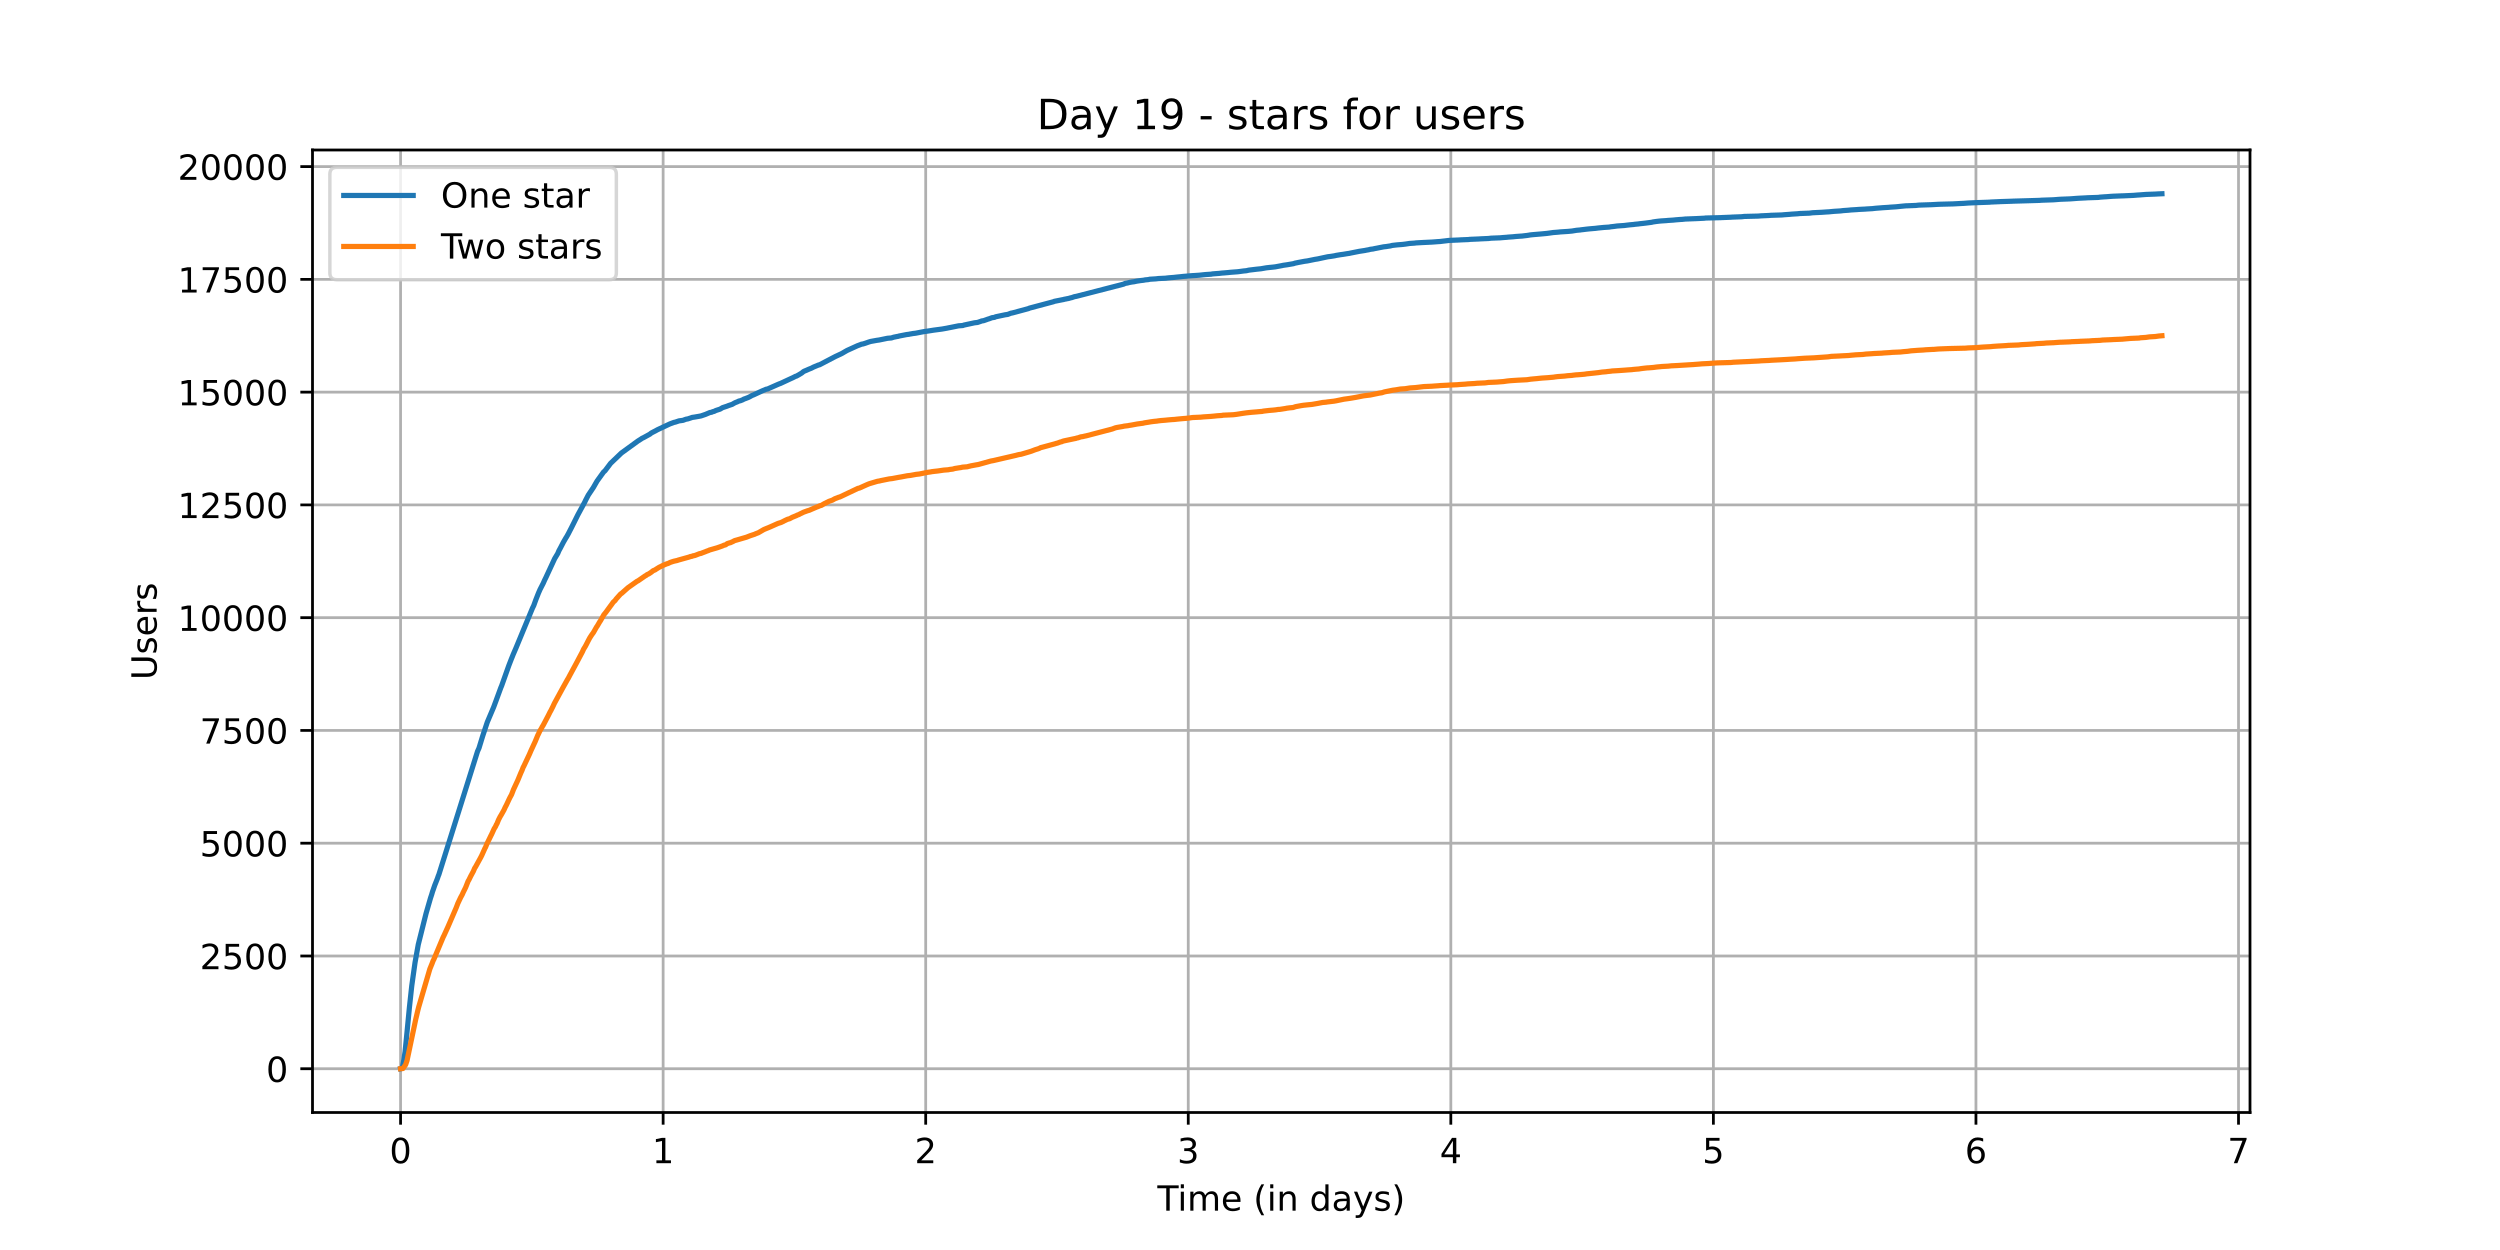 <?xml version="1.0" encoding="utf-8" standalone="no"?>
<!DOCTYPE svg PUBLIC "-//W3C//DTD SVG 1.1//EN"
  "http://www.w3.org/Graphics/SVG/1.1/DTD/svg11.dtd">
<!-- Created with matplotlib (https://matplotlib.org/) -->
<svg height="360pt" version="1.1" viewBox="0 0 720 360" width="720pt" xmlns="http://www.w3.org/2000/svg" xmlns:xlink="http://www.w3.org/1999/xlink">
 <defs>
  <style type="text/css">*{stroke-linecap:butt;stroke-linejoin:round;}</style>
 </defs>
 <g id="figure_1">
  <g id="patch_1">
   <path d="M 0 360 
L 720 360 
L 720 0 
L 0 0 
z
" style="fill:#ffffff;"/>
  </g>
  <g id="axes_1">
   <g id="patch_2">
    <path d="M 90 320.4 
L 648 320.4 
L 648 43.2 
L 90 43.2 
z
" style="fill:#ffffff;"/>
   </g>
   <g id="matplotlib.axis_1">
    <g id="xtick_1">
     <g id="line2d_1">
      <path clip-path="url(#p1d1f2c5620)" d="M 115.364 320.4 
L 115.364 43.2 
" style="fill:none;stroke:#b0b0b0;stroke-linecap:square;stroke-width:0.8;"/>
     </g>
     <g id="line2d_2">
      <defs>
       <path d="M 0 0 
L 0 3.5 
" id="mbc952e4870" style="stroke:#000000;stroke-width:0.8;"/>
      </defs>
      <g>
       <use style="stroke:#000000;stroke-width:0.8;" x="115.364" xlink:href="#mbc952e4870" y="320.4"/>
      </g>
     </g>
     <g id="text_1">
      <!-- 0 -->
      <g transform="translate(112.182 334.998)scale(0.1 -0.1)">
       <defs>
        <path d="M 31.781 66.406 
Q 24.172 66.406 20.328 58.906 
Q 16.5 51.422 16.5 36.375 
Q 16.5 21.391 20.328 13.891 
Q 24.172 6.391 31.781 6.391 
Q 39.453 6.391 43.281 13.891 
Q 47.125 21.391 47.125 36.375 
Q 47.125 51.422 43.281 58.906 
Q 39.453 66.406 31.781 66.406 
z
M 31.781 74.219 
Q 44.047 74.219 50.516 64.516 
Q 56.984 54.828 56.984 36.375 
Q 56.984 17.969 50.516 8.266 
Q 44.047 -1.422 31.781 -1.422 
Q 19.531 -1.422 13.062 8.266 
Q 6.594 17.969 6.594 36.375 
Q 6.594 54.828 13.062 64.516 
Q 19.531 74.219 31.781 74.219 
z
" id="DejaVuSans-48"/>
       </defs>
       <use xlink:href="#DejaVuSans-48"/>
      </g>
     </g>
    </g>
    <g id="xtick_2">
     <g id="line2d_3">
      <path clip-path="url(#p1d1f2c5620)" d="M 190.982 320.4 
L 190.982 43.2 
" style="fill:none;stroke:#b0b0b0;stroke-linecap:square;stroke-width:0.8;"/>
     </g>
     <g id="line2d_4">
      <g>
       <use style="stroke:#000000;stroke-width:0.8;" x="190.982" xlink:href="#mbc952e4870" y="320.4"/>
      </g>
     </g>
     <g id="text_2">
      <!-- 1 -->
      <g transform="translate(187.801 334.998)scale(0.1 -0.1)">
       <defs>
        <path d="M 12.406 8.297 
L 28.516 8.297 
L 28.516 63.922 
L 10.984 60.406 
L 10.984 69.391 
L 28.422 72.906 
L 38.281 72.906 
L 38.281 8.297 
L 54.391 8.297 
L 54.391 0 
L 12.406 0 
z
" id="DejaVuSans-49"/>
       </defs>
       <use xlink:href="#DejaVuSans-49"/>
      </g>
     </g>
    </g>
    <g id="xtick_3">
     <g id="line2d_5">
      <path clip-path="url(#p1d1f2c5620)" d="M 266.6 320.4 
L 266.6 43.2 
" style="fill:none;stroke:#b0b0b0;stroke-linecap:square;stroke-width:0.8;"/>
     </g>
     <g id="line2d_6">
      <g>
       <use style="stroke:#000000;stroke-width:0.8;" x="266.6" xlink:href="#mbc952e4870" y="320.4"/>
      </g>
     </g>
     <g id="text_3">
      <!-- 2 -->
      <g transform="translate(263.419 334.998)scale(0.1 -0.1)">
       <defs>
        <path d="M 19.188 8.297 
L 53.609 8.297 
L 53.609 0 
L 7.328 0 
L 7.328 8.297 
Q 12.938 14.109 22.625 23.891 
Q 32.328 33.688 34.812 36.531 
Q 39.547 41.844 41.422 45.531 
Q 43.312 49.219 43.312 52.781 
Q 43.312 58.594 39.234 62.25 
Q 35.156 65.922 28.609 65.922 
Q 23.969 65.922 18.812 64.312 
Q 13.672 62.703 7.812 59.422 
L 7.812 69.391 
Q 13.766 71.781 18.938 73 
Q 24.125 74.219 28.422 74.219 
Q 39.75 74.219 46.484 68.547 
Q 53.219 62.891 53.219 53.422 
Q 53.219 48.922 51.531 44.891 
Q 49.859 40.875 45.406 35.406 
Q 44.188 33.984 37.641 27.219 
Q 31.109 20.453 19.188 8.297 
z
" id="DejaVuSans-50"/>
       </defs>
       <use xlink:href="#DejaVuSans-50"/>
      </g>
     </g>
    </g>
    <g id="xtick_4">
     <g id="line2d_7">
      <path clip-path="url(#p1d1f2c5620)" d="M 342.218 320.4 
L 342.218 43.2 
" style="fill:none;stroke:#b0b0b0;stroke-linecap:square;stroke-width:0.8;"/>
     </g>
     <g id="line2d_8">
      <g>
       <use style="stroke:#000000;stroke-width:0.8;" x="342.218" xlink:href="#mbc952e4870" y="320.4"/>
      </g>
     </g>
     <g id="text_4">
      <!-- 3 -->
      <g transform="translate(339.037 334.998)scale(0.1 -0.1)">
       <defs>
        <path d="M 40.578 39.312 
Q 47.656 37.797 51.625 33 
Q 55.609 28.219 55.609 21.188 
Q 55.609 10.406 48.188 4.484 
Q 40.766 -1.422 27.094 -1.422 
Q 22.516 -1.422 17.656 -0.516 
Q 12.797 0.391 7.625 2.203 
L 7.625 11.719 
Q 11.719 9.328 16.594 8.109 
Q 21.484 6.891 26.812 6.891 
Q 36.078 6.891 40.938 10.547 
Q 45.797 14.203 45.797 21.188 
Q 45.797 27.641 41.281 31.266 
Q 36.766 34.906 28.719 34.906 
L 20.219 34.906 
L 20.219 43.016 
L 29.109 43.016 
Q 36.375 43.016 40.234 45.922 
Q 44.094 48.828 44.094 54.297 
Q 44.094 59.906 40.109 62.906 
Q 36.141 65.922 28.719 65.922 
Q 24.656 65.922 20.016 65.031 
Q 15.375 64.156 9.812 62.312 
L 9.812 71.094 
Q 15.438 72.656 20.344 73.438 
Q 25.25 74.219 29.594 74.219 
Q 40.828 74.219 47.359 69.109 
Q 53.906 64.016 53.906 55.328 
Q 53.906 49.266 50.438 45.094 
Q 46.969 40.922 40.578 39.312 
z
" id="DejaVuSans-51"/>
       </defs>
       <use xlink:href="#DejaVuSans-51"/>
      </g>
     </g>
    </g>
    <g id="xtick_5">
     <g id="line2d_9">
      <path clip-path="url(#p1d1f2c5620)" d="M 417.836 320.4 
L 417.836 43.2 
" style="fill:none;stroke:#b0b0b0;stroke-linecap:square;stroke-width:0.8;"/>
     </g>
     <g id="line2d_10">
      <g>
       <use style="stroke:#000000;stroke-width:0.8;" x="417.836" xlink:href="#mbc952e4870" y="320.4"/>
      </g>
     </g>
     <g id="text_5">
      <!-- 4 -->
      <g transform="translate(414.655 334.998)scale(0.1 -0.1)">
       <defs>
        <path d="M 37.797 64.312 
L 12.891 25.391 
L 37.797 25.391 
z
M 35.203 72.906 
L 47.609 72.906 
L 47.609 25.391 
L 58.016 25.391 
L 58.016 17.188 
L 47.609 17.188 
L 47.609 0 
L 37.797 0 
L 37.797 17.188 
L 4.891 17.188 
L 4.891 26.703 
z
" id="DejaVuSans-52"/>
       </defs>
       <use xlink:href="#DejaVuSans-52"/>
      </g>
     </g>
    </g>
    <g id="xtick_6">
     <g id="line2d_11">
      <path clip-path="url(#p1d1f2c5620)" d="M 493.454 320.4 
L 493.454 43.2 
" style="fill:none;stroke:#b0b0b0;stroke-linecap:square;stroke-width:0.8;"/>
     </g>
     <g id="line2d_12">
      <g>
       <use style="stroke:#000000;stroke-width:0.8;" x="493.454" xlink:href="#mbc952e4870" y="320.4"/>
      </g>
     </g>
     <g id="text_6">
      <!-- 5 -->
      <g transform="translate(490.273 334.998)scale(0.1 -0.1)">
       <defs>
        <path d="M 10.797 72.906 
L 49.516 72.906 
L 49.516 64.594 
L 19.828 64.594 
L 19.828 46.734 
Q 21.969 47.469 24.109 47.828 
Q 26.266 48.188 28.422 48.188 
Q 40.625 48.188 47.75 41.5 
Q 54.891 34.812 54.891 23.391 
Q 54.891 11.625 47.562 5.094 
Q 40.234 -1.422 26.906 -1.422 
Q 22.312 -1.422 17.547 -0.641 
Q 12.797 0.141 7.719 1.703 
L 7.719 11.625 
Q 12.109 9.234 16.797 8.062 
Q 21.484 6.891 26.703 6.891 
Q 35.156 6.891 40.078 11.328 
Q 45.016 15.766 45.016 23.391 
Q 45.016 31 40.078 35.438 
Q 35.156 39.891 26.703 39.891 
Q 22.75 39.891 18.812 39.016 
Q 14.891 38.141 10.797 36.281 
z
" id="DejaVuSans-53"/>
       </defs>
       <use xlink:href="#DejaVuSans-53"/>
      </g>
     </g>
    </g>
    <g id="xtick_7">
     <g id="line2d_13">
      <path clip-path="url(#p1d1f2c5620)" d="M 569.073 320.4 
L 569.073 43.2 
" style="fill:none;stroke:#b0b0b0;stroke-linecap:square;stroke-width:0.8;"/>
     </g>
     <g id="line2d_14">
      <g>
       <use style="stroke:#000000;stroke-width:0.8;" x="569.073" xlink:href="#mbc952e4870" y="320.4"/>
      </g>
     </g>
     <g id="text_7">
      <!-- 6 -->
      <g transform="translate(565.891 334.998)scale(0.1 -0.1)">
       <defs>
        <path d="M 33.016 40.375 
Q 26.375 40.375 22.484 35.828 
Q 18.609 31.297 18.609 23.391 
Q 18.609 15.531 22.484 10.953 
Q 26.375 6.391 33.016 6.391 
Q 39.656 6.391 43.531 10.953 
Q 47.406 15.531 47.406 23.391 
Q 47.406 31.297 43.531 35.828 
Q 39.656 40.375 33.016 40.375 
z
M 52.594 71.297 
L 52.594 62.312 
Q 48.875 64.062 45.094 64.984 
Q 41.312 65.922 37.594 65.922 
Q 27.828 65.922 22.672 59.328 
Q 17.531 52.734 16.797 39.406 
Q 19.672 43.656 24.016 45.922 
Q 28.375 48.188 33.594 48.188 
Q 44.578 48.188 50.953 41.516 
Q 57.328 34.859 57.328 23.391 
Q 57.328 12.156 50.688 5.359 
Q 44.047 -1.422 33.016 -1.422 
Q 20.359 -1.422 13.672 8.266 
Q 6.984 17.969 6.984 36.375 
Q 6.984 53.656 15.188 63.938 
Q 23.391 74.219 37.203 74.219 
Q 40.922 74.219 44.703 73.484 
Q 48.484 72.75 52.594 71.297 
z
" id="DejaVuSans-54"/>
       </defs>
       <use xlink:href="#DejaVuSans-54"/>
      </g>
     </g>
    </g>
    <g id="xtick_8">
     <g id="line2d_15">
      <path clip-path="url(#p1d1f2c5620)" d="M 644.691 320.4 
L 644.691 43.2 
" style="fill:none;stroke:#b0b0b0;stroke-linecap:square;stroke-width:0.8;"/>
     </g>
     <g id="line2d_16">
      <g>
       <use style="stroke:#000000;stroke-width:0.8;" x="644.691" xlink:href="#mbc952e4870" y="320.4"/>
      </g>
     </g>
     <g id="text_8">
      <!-- 7 -->
      <g transform="translate(641.51 334.998)scale(0.1 -0.1)">
       <defs>
        <path d="M 8.203 72.906 
L 55.078 72.906 
L 55.078 68.703 
L 28.609 0 
L 18.312 0 
L 43.219 64.594 
L 8.203 64.594 
z
" id="DejaVuSans-55"/>
       </defs>
       <use xlink:href="#DejaVuSans-55"/>
      </g>
     </g>
    </g>
    <g id="text_9">
     <!-- Time (in days) -->
     <g transform="translate(333.327 348.677)scale(0.1 -0.1)">
      <defs>
       <path d="M -0.297 72.906 
L 61.375 72.906 
L 61.375 64.594 
L 35.5 64.594 
L 35.5 0 
L 25.594 0 
L 25.594 64.594 
L -0.297 64.594 
z
" id="DejaVuSans-84"/>
       <path d="M 9.422 54.688 
L 18.406 54.688 
L 18.406 0 
L 9.422 0 
z
M 9.422 75.984 
L 18.406 75.984 
L 18.406 64.594 
L 9.422 64.594 
z
" id="DejaVuSans-105"/>
       <path d="M 52 44.188 
Q 55.375 50.25 60.062 53.125 
Q 64.75 56 71.094 56 
Q 79.641 56 84.281 50.016 
Q 88.922 44.047 88.922 33.016 
L 88.922 0 
L 79.891 0 
L 79.891 32.719 
Q 79.891 40.578 77.094 44.375 
Q 74.312 48.188 68.609 48.188 
Q 61.625 48.188 57.562 43.547 
Q 53.516 38.922 53.516 30.906 
L 53.516 0 
L 44.484 0 
L 44.484 32.719 
Q 44.484 40.625 41.703 44.406 
Q 38.922 48.188 33.109 48.188 
Q 26.219 48.188 22.156 43.531 
Q 18.109 38.875 18.109 30.906 
L 18.109 0 
L 9.078 0 
L 9.078 54.688 
L 18.109 54.688 
L 18.109 46.188 
Q 21.188 51.219 25.484 53.609 
Q 29.781 56 35.688 56 
Q 41.656 56 45.828 52.969 
Q 50 49.953 52 44.188 
z
" id="DejaVuSans-109"/>
       <path d="M 56.203 29.594 
L 56.203 25.203 
L 14.891 25.203 
Q 15.484 15.922 20.484 11.062 
Q 25.484 6.203 34.422 6.203 
Q 39.594 6.203 44.453 7.469 
Q 49.312 8.734 54.109 11.281 
L 54.109 2.781 
Q 49.266 0.734 44.188 -0.344 
Q 39.109 -1.422 33.891 -1.422 
Q 20.797 -1.422 13.156 6.188 
Q 5.516 13.812 5.516 26.812 
Q 5.516 40.234 12.766 48.109 
Q 20.016 56 32.328 56 
Q 43.359 56 49.781 48.891 
Q 56.203 41.797 56.203 29.594 
z
M 47.219 32.234 
Q 47.125 39.594 43.094 43.984 
Q 39.062 48.391 32.422 48.391 
Q 24.906 48.391 20.391 44.141 
Q 15.875 39.891 15.188 32.172 
z
" id="DejaVuSans-101"/>
       <path id="DejaVuSans-32"/>
       <path d="M 31 75.875 
Q 24.469 64.656 21.281 53.656 
Q 18.109 42.672 18.109 31.391 
Q 18.109 20.125 21.312 9.062 
Q 24.516 -2 31 -13.188 
L 23.188 -13.188 
Q 15.875 -1.703 12.234 9.375 
Q 8.594 20.453 8.594 31.391 
Q 8.594 42.281 12.203 53.312 
Q 15.828 64.359 23.188 75.875 
z
" id="DejaVuSans-40"/>
       <path d="M 54.891 33.016 
L 54.891 0 
L 45.906 0 
L 45.906 32.719 
Q 45.906 40.484 42.875 44.328 
Q 39.844 48.188 33.797 48.188 
Q 26.516 48.188 22.312 43.547 
Q 18.109 38.922 18.109 30.906 
L 18.109 0 
L 9.078 0 
L 9.078 54.688 
L 18.109 54.688 
L 18.109 46.188 
Q 21.344 51.125 25.703 53.562 
Q 30.078 56 35.797 56 
Q 45.219 56 50.047 50.172 
Q 54.891 44.344 54.891 33.016 
z
" id="DejaVuSans-110"/>
       <path d="M 45.406 46.391 
L 45.406 75.984 
L 54.391 75.984 
L 54.391 0 
L 45.406 0 
L 45.406 8.203 
Q 42.578 3.328 38.25 0.953 
Q 33.938 -1.422 27.875 -1.422 
Q 17.969 -1.422 11.734 6.484 
Q 5.516 14.406 5.516 27.297 
Q 5.516 40.188 11.734 48.094 
Q 17.969 56 27.875 56 
Q 33.938 56 38.25 53.625 
Q 42.578 51.266 45.406 46.391 
z
M 14.797 27.297 
Q 14.797 17.391 18.875 11.75 
Q 22.953 6.109 30.078 6.109 
Q 37.203 6.109 41.297 11.75 
Q 45.406 17.391 45.406 27.297 
Q 45.406 37.203 41.297 42.844 
Q 37.203 48.484 30.078 48.484 
Q 22.953 48.484 18.875 42.844 
Q 14.797 37.203 14.797 27.297 
z
" id="DejaVuSans-100"/>
       <path d="M 34.281 27.484 
Q 23.391 27.484 19.188 25 
Q 14.984 22.516 14.984 16.5 
Q 14.984 11.719 18.141 8.906 
Q 21.297 6.109 26.703 6.109 
Q 34.188 6.109 38.703 11.406 
Q 43.219 16.703 43.219 25.484 
L 43.219 27.484 
z
M 52.203 31.203 
L 52.203 0 
L 43.219 0 
L 43.219 8.297 
Q 40.141 3.328 35.547 0.953 
Q 30.953 -1.422 24.312 -1.422 
Q 15.922 -1.422 10.953 3.297 
Q 6 8.016 6 15.922 
Q 6 25.141 12.172 29.828 
Q 18.359 34.516 30.609 34.516 
L 43.219 34.516 
L 43.219 35.406 
Q 43.219 41.609 39.141 45 
Q 35.062 48.391 27.688 48.391 
Q 23 48.391 18.547 47.266 
Q 14.109 46.141 10.016 43.891 
L 10.016 52.203 
Q 14.938 54.109 19.578 55.047 
Q 24.219 56 28.609 56 
Q 40.484 56 46.344 49.844 
Q 52.203 43.703 52.203 31.203 
z
" id="DejaVuSans-97"/>
       <path d="M 32.172 -5.078 
Q 28.375 -14.844 24.75 -17.812 
Q 21.141 -20.797 15.094 -20.797 
L 7.906 -20.797 
L 7.906 -13.281 
L 13.188 -13.281 
Q 16.891 -13.281 18.938 -11.516 
Q 21 -9.766 23.484 -3.219 
L 25.094 0.875 
L 2.984 54.688 
L 12.5 54.688 
L 29.594 11.922 
L 46.688 54.688 
L 56.203 54.688 
z
" id="DejaVuSans-121"/>
       <path d="M 44.281 53.078 
L 44.281 44.578 
Q 40.484 46.531 36.375 47.5 
Q 32.281 48.484 27.875 48.484 
Q 21.188 48.484 17.844 46.438 
Q 14.5 44.391 14.5 40.281 
Q 14.5 37.156 16.891 35.375 
Q 19.281 33.594 26.516 31.984 
L 29.594 31.297 
Q 39.156 29.25 43.188 25.516 
Q 47.219 21.781 47.219 15.094 
Q 47.219 7.469 41.188 3.016 
Q 35.156 -1.422 24.609 -1.422 
Q 20.219 -1.422 15.453 -0.562 
Q 10.688 0.297 5.422 2 
L 5.422 11.281 
Q 10.406 8.688 15.234 7.391 
Q 20.062 6.109 24.812 6.109 
Q 31.156 6.109 34.562 8.281 
Q 37.984 10.453 37.984 14.406 
Q 37.984 18.062 35.516 20.016 
Q 33.062 21.969 24.703 23.781 
L 21.578 24.516 
Q 13.234 26.266 9.516 29.906 
Q 5.812 33.547 5.812 39.891 
Q 5.812 47.609 11.281 51.797 
Q 16.75 56 26.812 56 
Q 31.781 56 36.172 55.266 
Q 40.578 54.547 44.281 53.078 
z
" id="DejaVuSans-115"/>
       <path d="M 8.016 75.875 
L 15.828 75.875 
Q 23.141 64.359 26.781 53.312 
Q 30.422 42.281 30.422 31.391 
Q 30.422 20.453 26.781 9.375 
Q 23.141 -1.703 15.828 -13.188 
L 8.016 -13.188 
Q 14.5 -2 17.703 9.062 
Q 20.906 20.125 20.906 31.391 
Q 20.906 42.672 17.703 53.656 
Q 14.5 64.656 8.016 75.875 
z
" id="DejaVuSans-41"/>
      </defs>
      <use xlink:href="#DejaVuSans-84"/>
      <use x="57.959" xlink:href="#DejaVuSans-105"/>
      <use x="85.742" xlink:href="#DejaVuSans-109"/>
      <use x="183.154" xlink:href="#DejaVuSans-101"/>
      <use x="244.678" xlink:href="#DejaVuSans-32"/>
      <use x="276.465" xlink:href="#DejaVuSans-40"/>
      <use x="315.479" xlink:href="#DejaVuSans-105"/>
      <use x="343.262" xlink:href="#DejaVuSans-110"/>
      <use x="406.641" xlink:href="#DejaVuSans-32"/>
      <use x="438.428" xlink:href="#DejaVuSans-100"/>
      <use x="501.904" xlink:href="#DejaVuSans-97"/>
      <use x="563.184" xlink:href="#DejaVuSans-121"/>
      <use x="622.363" xlink:href="#DejaVuSans-115"/>
      <use x="674.463" xlink:href="#DejaVuSans-41"/>
     </g>
    </g>
   </g>
   <g id="matplotlib.axis_2">
    <g id="ytick_1">
     <g id="line2d_17">
      <path clip-path="url(#p1d1f2c5620)" d="M 90 307.8 
L 648 307.8 
" style="fill:none;stroke:#b0b0b0;stroke-linecap:square;stroke-width:0.8;"/>
     </g>
     <g id="line2d_18">
      <defs>
       <path d="M 0 0 
L -3.5 0 
" id="m9157bada4f" style="stroke:#000000;stroke-width:0.8;"/>
      </defs>
      <g>
       <use style="stroke:#000000;stroke-width:0.8;" x="90" xlink:href="#m9157bada4f" y="307.8"/>
      </g>
     </g>
     <g id="text_10">
      <!-- 0 -->
      <g transform="translate(76.638 311.599)scale(0.1 -0.1)">
       <use xlink:href="#DejaVuSans-48"/>
      </g>
     </g>
    </g>
    <g id="ytick_2">
     <g id="line2d_19">
      <path clip-path="url(#p1d1f2c5620)" d="M 90 275.322 
L 648 275.322 
" style="fill:none;stroke:#b0b0b0;stroke-linecap:square;stroke-width:0.8;"/>
     </g>
     <g id="line2d_20">
      <g>
       <use style="stroke:#000000;stroke-width:0.8;" x="90" xlink:href="#m9157bada4f" y="275.322"/>
      </g>
     </g>
     <g id="text_11">
      <!-- 2500 -->
      <g transform="translate(57.55 279.122)scale(0.1 -0.1)">
       <use xlink:href="#DejaVuSans-50"/>
       <use x="63.623" xlink:href="#DejaVuSans-53"/>
       <use x="127.246" xlink:href="#DejaVuSans-48"/>
       <use x="190.869" xlink:href="#DejaVuSans-48"/>
      </g>
     </g>
    </g>
    <g id="ytick_3">
     <g id="line2d_21">
      <path clip-path="url(#p1d1f2c5620)" d="M 90 242.845 
L 648 242.845 
" style="fill:none;stroke:#b0b0b0;stroke-linecap:square;stroke-width:0.8;"/>
     </g>
     <g id="line2d_22">
      <g>
       <use style="stroke:#000000;stroke-width:0.8;" x="90" xlink:href="#m9157bada4f" y="242.845"/>
      </g>
     </g>
     <g id="text_12">
      <!-- 5000 -->
      <g transform="translate(57.55 246.644)scale(0.1 -0.1)">
       <use xlink:href="#DejaVuSans-53"/>
       <use x="63.623" xlink:href="#DejaVuSans-48"/>
       <use x="127.246" xlink:href="#DejaVuSans-48"/>
       <use x="190.869" xlink:href="#DejaVuSans-48"/>
      </g>
     </g>
    </g>
    <g id="ytick_4">
     <g id="line2d_23">
      <path clip-path="url(#p1d1f2c5620)" d="M 90 210.367 
L 648 210.367 
" style="fill:none;stroke:#b0b0b0;stroke-linecap:square;stroke-width:0.8;"/>
     </g>
     <g id="line2d_24">
      <g>
       <use style="stroke:#000000;stroke-width:0.8;" x="90" xlink:href="#m9157bada4f" y="210.367"/>
      </g>
     </g>
     <g id="text_13">
      <!-- 7500 -->
      <g transform="translate(57.55 214.166)scale(0.1 -0.1)">
       <use xlink:href="#DejaVuSans-55"/>
       <use x="63.623" xlink:href="#DejaVuSans-53"/>
       <use x="127.246" xlink:href="#DejaVuSans-48"/>
       <use x="190.869" xlink:href="#DejaVuSans-48"/>
      </g>
     </g>
    </g>
    <g id="ytick_5">
     <g id="line2d_25">
      <path clip-path="url(#p1d1f2c5620)" d="M 90 177.89 
L 648 177.89 
" style="fill:none;stroke:#b0b0b0;stroke-linecap:square;stroke-width:0.8;"/>
     </g>
     <g id="line2d_26">
      <g>
       <use style="stroke:#000000;stroke-width:0.8;" x="90" xlink:href="#m9157bada4f" y="177.89"/>
      </g>
     </g>
     <g id="text_14">
      <!-- 10000 -->
      <g transform="translate(51.188 181.689)scale(0.1 -0.1)">
       <use xlink:href="#DejaVuSans-49"/>
       <use x="63.623" xlink:href="#DejaVuSans-48"/>
       <use x="127.246" xlink:href="#DejaVuSans-48"/>
       <use x="190.869" xlink:href="#DejaVuSans-48"/>
       <use x="254.492" xlink:href="#DejaVuSans-48"/>
      </g>
     </g>
    </g>
    <g id="ytick_6">
     <g id="line2d_27">
      <path clip-path="url(#p1d1f2c5620)" d="M 90 145.412 
L 648 145.412 
" style="fill:none;stroke:#b0b0b0;stroke-linecap:square;stroke-width:0.8;"/>
     </g>
     <g id="line2d_28">
      <g>
       <use style="stroke:#000000;stroke-width:0.8;" x="90" xlink:href="#m9157bada4f" y="145.412"/>
      </g>
     </g>
     <g id="text_15">
      <!-- 12500 -->
      <g transform="translate(51.188 149.211)scale(0.1 -0.1)">
       <use xlink:href="#DejaVuSans-49"/>
       <use x="63.623" xlink:href="#DejaVuSans-50"/>
       <use x="127.246" xlink:href="#DejaVuSans-53"/>
       <use x="190.869" xlink:href="#DejaVuSans-48"/>
       <use x="254.492" xlink:href="#DejaVuSans-48"/>
      </g>
     </g>
    </g>
    <g id="ytick_7">
     <g id="line2d_29">
      <path clip-path="url(#p1d1f2c5620)" d="M 90 112.935 
L 648 112.935 
" style="fill:none;stroke:#b0b0b0;stroke-linecap:square;stroke-width:0.8;"/>
     </g>
     <g id="line2d_30">
      <g>
       <use style="stroke:#000000;stroke-width:0.8;" x="90" xlink:href="#m9157bada4f" y="112.935"/>
      </g>
     </g>
     <g id="text_16">
      <!-- 15000 -->
      <g transform="translate(51.188 116.734)scale(0.1 -0.1)">
       <use xlink:href="#DejaVuSans-49"/>
       <use x="63.623" xlink:href="#DejaVuSans-53"/>
       <use x="127.246" xlink:href="#DejaVuSans-48"/>
       <use x="190.869" xlink:href="#DejaVuSans-48"/>
       <use x="254.492" xlink:href="#DejaVuSans-48"/>
      </g>
     </g>
    </g>
    <g id="ytick_8">
     <g id="line2d_31">
      <path clip-path="url(#p1d1f2c5620)" d="M 90 80.457 
L 648 80.457 
" style="fill:none;stroke:#b0b0b0;stroke-linecap:square;stroke-width:0.8;"/>
     </g>
     <g id="line2d_32">
      <g>
       <use style="stroke:#000000;stroke-width:0.8;" x="90" xlink:href="#m9157bada4f" y="80.457"/>
      </g>
     </g>
     <g id="text_17">
      <!-- 17500 -->
      <g transform="translate(51.188 84.256)scale(0.1 -0.1)">
       <use xlink:href="#DejaVuSans-49"/>
       <use x="63.623" xlink:href="#DejaVuSans-55"/>
       <use x="127.246" xlink:href="#DejaVuSans-53"/>
       <use x="190.869" xlink:href="#DejaVuSans-48"/>
       <use x="254.492" xlink:href="#DejaVuSans-48"/>
      </g>
     </g>
    </g>
    <g id="ytick_9">
     <g id="line2d_33">
      <path clip-path="url(#p1d1f2c5620)" d="M 90 47.979 
L 648 47.979 
" style="fill:none;stroke:#b0b0b0;stroke-linecap:square;stroke-width:0.8;"/>
     </g>
     <g id="line2d_34">
      <g>
       <use style="stroke:#000000;stroke-width:0.8;" x="90" xlink:href="#m9157bada4f" y="47.979"/>
      </g>
     </g>
     <g id="text_18">
      <!-- 20000 -->
      <g transform="translate(51.188 51.779)scale(0.1 -0.1)">
       <use xlink:href="#DejaVuSans-50"/>
       <use x="63.623" xlink:href="#DejaVuSans-48"/>
       <use x="127.246" xlink:href="#DejaVuSans-48"/>
       <use x="190.869" xlink:href="#DejaVuSans-48"/>
       <use x="254.492" xlink:href="#DejaVuSans-48"/>
      </g>
     </g>
    </g>
    <g id="text_19">
     <!-- Users -->
     <g transform="translate(45.108 195.801)rotate(-90)scale(0.1 -0.1)">
      <defs>
       <path d="M 8.688 72.906 
L 18.609 72.906 
L 18.609 28.609 
Q 18.609 16.891 22.844 11.734 
Q 27.094 6.594 36.625 6.594 
Q 46.094 6.594 50.344 11.734 
Q 54.594 16.891 54.594 28.609 
L 54.594 72.906 
L 64.5 72.906 
L 64.5 27.391 
Q 64.5 13.141 57.438 5.859 
Q 50.391 -1.422 36.625 -1.422 
Q 22.797 -1.422 15.734 5.859 
Q 8.688 13.141 8.688 27.391 
z
" id="DejaVuSans-85"/>
       <path d="M 41.109 46.297 
Q 39.594 47.172 37.812 47.578 
Q 36.031 48 33.891 48 
Q 26.266 48 22.188 43.047 
Q 18.109 38.094 18.109 28.812 
L 18.109 0 
L 9.078 0 
L 9.078 54.688 
L 18.109 54.688 
L 18.109 46.188 
Q 20.953 51.172 25.484 53.578 
Q 30.031 56 36.531 56 
Q 37.453 56 38.578 55.875 
Q 39.703 55.766 41.062 55.516 
z
" id="DejaVuSans-114"/>
      </defs>
      <use xlink:href="#DejaVuSans-85"/>
      <use x="73.193" xlink:href="#DejaVuSans-115"/>
      <use x="125.293" xlink:href="#DejaVuSans-101"/>
      <use x="186.816" xlink:href="#DejaVuSans-114"/>
      <use x="227.93" xlink:href="#DejaVuSans-115"/>
     </g>
    </g>
   </g>
   <g id="line2d_35">
    <path clip-path="url(#p1d1f2c5620)" d="M 115.364 307.8 
L 115.725 307.722 
L 115.882 307.514 
L 116.35 305.046 
L 116.662 302.863 
L 117.078 298.758 
L 117.912 290.132 
L 118.589 283.897 
L 119.526 277.245 
L 120.463 272.023 
L 122.701 263.085 
L 124.001 258.59 
L 124.314 257.655 
L 124.573 256.771 
L 124.73 256.343 
L 125.198 254.978 
L 125.979 253.004 
L 126.239 252.237 
L 126.395 251.874 
L 137.532 216.382 
L 137.948 215.46 
L 138.833 212.563 
L 139.042 211.887 
L 140.342 207.977 
L 142.163 203.677 
L 142.84 201.858 
L 143.048 201.287 
L 144.245 198.026 
L 144.453 197.545 
L 146.535 191.699 
L 147.263 189.815 
L 147.523 189.179 
L 147.784 188.516 
L 148.564 186.711 
L 153.354 175.136 
L 153.718 174.395 
L 154.29 172.81 
L 155.071 170.823 
L 155.539 169.757 
L 156.476 167.926 
L 156.841 167.094 
L 157.205 166.354 
L 159.754 160.858 
L 159.858 160.69 
L 160.64 159.39 
L 160.952 158.637 
L 161.368 157.871 
L 162.253 156.169 
L 162.513 155.714 
L 163.034 154.818 
L 163.138 154.675 
L 163.658 153.752 
L 164.594 151.934 
L 164.907 151.31 
L 165.271 150.583 
L 166.416 148.283 
L 168.393 144.633 
L 168.654 144.074 
L 169.434 142.58 
L 170.319 141.255 
L 170.892 140.398 
L 171.776 138.852 
L 171.984 138.501 
L 173.858 135.903 
L 174.066 135.747 
L 174.274 135.539 
L 175.627 133.746 
L 175.835 133.46 
L 178.958 130.472 
L 183.746 126.991 
L 184.579 126.471 
L 184.89 126.25 
L 185.359 126.03 
L 187.18 125.029 
L 187.441 124.808 
L 187.701 124.639 
L 188.273 124.341 
L 188.69 124.133 
L 189.366 123.756 
L 192.853 122.119 
L 193.113 122.015 
L 194.049 121.665 
L 194.518 121.561 
L 195.247 121.314 
L 195.559 121.21 
L 196.443 121.093 
L 196.808 121.028 
L 196.964 120.95 
L 197.224 120.859 
L 197.536 120.742 
L 198.109 120.638 
L 199.098 120.313 
L 199.306 120.223 
L 200.034 120.119 
L 201.387 119.885 
L 201.908 119.781 
L 203.157 119.352 
L 204.457 118.806 
L 204.926 118.729 
L 205.29 118.56 
L 205.655 118.482 
L 206.175 118.222 
L 207.372 117.832 
L 208.1 117.403 
L 209.401 116.975 
L 209.766 116.819 
L 210.859 116.455 
L 211.535 116.065 
L 211.744 115.961 
L 212.368 115.715 
L 212.784 115.507 
L 213.252 115.403 
L 213.929 115.13 
L 214.241 114.935 
L 214.501 114.857 
L 214.814 114.74 
L 215.49 114.48 
L 215.959 114.247 
L 216.219 114.104 
L 216.479 113.948 
L 216.688 113.857 
L 217.052 113.714 
L 219.55 112.558 
L 219.809 112.454 
L 220.33 112.246 
L 220.59 112.116 
L 221.111 112.012 
L 221.631 111.778 
L 223.92 110.765 
L 224.441 110.544 
L 224.754 110.44 
L 227.824 109.011 
L 228.344 108.777 
L 228.552 108.673 
L 229.073 108.401 
L 229.385 108.31 
L 230.062 107.933 
L 230.842 107.465 
L 231.051 107.309 
L 231.259 107.128 
L 231.416 107.011 
L 231.78 106.829 
L 232.092 106.712 
L 232.612 106.478 
L 233.029 106.296 
L 233.601 106.075 
L 233.913 105.919 
L 234.278 105.725 
L 235.683 105.14 
L 236.047 105.049 
L 240.472 102.737 
L 240.732 102.607 
L 241.253 102.373 
L 241.513 102.243 
L 242.033 102.009 
L 242.502 101.775 
L 242.814 101.593 
L 242.97 101.502 
L 243.23 101.347 
L 243.958 100.931 
L 246.925 99.58 
L 247.809 99.255 
L 248.07 99.138 
L 248.59 99.047 
L 249.215 98.852 
L 250.203 98.502 
L 250.775 98.333 
L 252.493 98.021 
L 253.222 97.917 
L 255.615 97.423 
L 256.708 97.332 
L 257.385 97.111 
L 257.906 97.008 
L 258.27 96.93 
L 258.685 96.865 
L 258.894 96.787 
L 261.08 96.358 
L 261.808 96.267 
L 262.068 96.202 
L 262.589 96.124 
L 262.797 96.072 
L 263.682 95.968 
L 265.555 95.605 
L 266.127 95.501 
L 267.064 95.371 
L 267.74 95.267 
L 268.886 95.085 
L 269.667 94.981 
L 270.552 94.864 
L 271.332 94.76 
L 272.789 94.5 
L 273.205 94.409 
L 273.569 94.344 
L 276.067 93.838 
L 277.316 93.747 
L 277.577 93.63 
L 280.647 92.967 
L 281.531 92.863 
L 282.52 92.526 
L 282.676 92.448 
L 283.305 92.344 
L 284.19 92.032 
L 284.502 91.915 
L 284.866 91.811 
L 285.699 91.499 
L 286.427 91.395 
L 286.739 91.24 
L 289.498 90.655 
L 290.226 90.551 
L 291.111 90.213 
L 291.632 90.109 
L 296.211 88.875 
L 296.471 88.745 
L 303.392 86.901 
L 303.652 86.784 
L 305.994 86.316 
L 306.358 86.251 
L 306.514 86.186 
L 306.983 86.108 
L 307.19 86.056 
L 307.763 85.952 
L 308.284 85.796 
L 308.7 85.705 
L 309.428 85.446 
L 310.002 85.342 
L 323.59 81.834 
L 324.058 81.613 
L 324.683 81.509 
L 325.204 81.366 
L 325.672 81.275 
L 326.036 81.21 
L 326.661 81.133 
L 326.921 81.068 
L 327.442 80.964 
L 328.535 80.795 
L 329.367 80.704 
L 329.784 80.613 
L 330.721 80.522 
L 331.138 80.418 
L 332.856 80.314 
L 333.637 80.223 
L 335.77 80.119 
L 335.979 80.08 
L 336.707 80.002 
L 338.06 79.898 
L 338.841 79.807 
L 339.934 79.703 
L 340.715 79.613 
L 341.859 79.522 
L 342.172 79.483 
L 343.525 79.379 
L 344.045 79.353 
L 345.398 79.262 
L 345.658 79.236 
L 346.595 79.132 
L 347.272 79.067 
L 348.833 78.963 
L 349.197 78.885 
L 350.498 78.781 
L 351.07 78.742 
L 351.955 78.638 
L 352.527 78.599 
L 353.725 78.495 
L 354.453 78.417 
L 355.806 78.313 
L 356.378 78.274 
L 357.21 78.171 
L 358.148 78.041 
L 358.98 77.963 
L 359.24 77.898 
L 359.708 77.794 
L 360.489 77.703 
L 361.322 77.599 
L 362.102 77.508 
L 363.143 77.404 
L 364.704 77.131 
L 365.641 77.027 
L 366.317 76.962 
L 367.254 76.858 
L 369.127 76.508 
L 369.596 76.404 
L 370.532 76.274 
L 371.157 76.17 
L 372.458 75.949 
L 372.717 75.871 
L 372.978 75.78 
L 373.447 75.689 
L 373.862 75.598 
L 375.736 75.248 
L 376.517 75.144 
L 378.756 74.689 
L 379.432 74.585 
L 382.398 73.948 
L 383.231 73.845 
L 384.376 73.663 
L 384.793 73.559 
L 386.042 73.351 
L 386.823 73.247 
L 388.072 73.039 
L 388.645 72.961 
L 388.905 72.896 
L 389.426 72.792 
L 391.508 72.377 
L 392.133 72.286 
L 392.445 72.234 
L 393.121 72.13 
L 393.538 72.039 
L 394.163 71.935 
L 394.632 71.805 
L 395.464 71.701 
L 395.881 71.597 
L 396.454 71.493 
L 398.484 71.09 
L 399.317 71 
L 399.681 70.935 
L 400.41 70.831 
L 400.931 70.688 
L 401.816 70.584 
L 402.545 70.506 
L 403.742 70.415 
L 404.002 70.389 
L 404.835 70.285 
L 405.928 70.116 
L 407.438 70.012 
L 407.749 69.96 
L 409.572 69.856 
L 410.092 69.83 
L 412.278 69.726 
L 412.85 69.687 
L 414.203 69.583 
L 414.724 69.558 
L 415.556 69.454 
L 416.337 69.363 
L 417.169 69.259 
L 417.742 69.22 
L 420.188 69.116 
L 420.76 69.077 
L 422.997 68.986 
L 423.31 68.934 
L 425.808 68.83 
L 426.38 68.791 
L 428.67 68.687 
L 429.45 68.596 
L 432.052 68.492 
L 432.729 68.427 
L 433.978 68.336 
L 434.29 68.297 
L 435.747 68.193 
L 436.476 68.115 
L 437.881 68.012 
L 438.337 67.986 
L 439.495 67.843 
L 439.755 67.817 
L 440.327 67.726 
L 440.692 67.661 
L 441.424 67.583 
L 443.753 67.388 
L 444.846 67.284 
L 445.523 67.219 
L 446.303 67.115 
L 447.291 66.972 
L 448.645 66.868 
L 449.373 66.79 
L 450.986 66.686 
L 451.558 66.648 
L 452.703 66.544 
L 454.056 66.323 
L 455.097 66.232 
L 455.305 66.193 
L 456.086 66.102 
L 456.918 65.998 
L 457.647 65.92 
L 458.843 65.816 
L 459.468 65.764 
L 460.301 65.66 
L 460.561 65.634 
L 461.602 65.53 
L 461.862 65.504 
L 463.476 65.4 
L 463.841 65.322 
L 464.777 65.218 
L 465.715 65.089 
L 467.172 64.985 
L 467.744 64.946 
L 468.577 64.842 
L 469.358 64.751 
L 470.504 64.647 
L 470.816 64.595 
L 471.909 64.491 
L 472.222 64.439 
L 473.212 64.335 
L 473.992 64.244 
L 474.773 64.14 
L 475.658 64.023 
L 476.075 63.919 
L 477.064 63.776 
L 477.948 63.673 
L 478.573 63.621 
L 479.98 63.53 
L 480.292 63.491 
L 481.906 63.387 
L 482.634 63.309 
L 483.936 63.205 
L 484.456 63.179 
L 485.445 63.075 
L 485.915 63.062 
L 488.569 62.958 
L 489.09 62.932 
L 490.911 62.841 
L 491.223 62.789 
L 495.439 62.685 
L 495.959 62.659 
L 498.56 62.555 
L 498.821 62.529 
L 501.579 62.425 
L 502.36 62.334 
L 506.419 62.231 
L 507.095 62.166 
L 509.385 62.062 
L 510.009 62.01 
L 513.183 61.906 
L 513.86 61.841 
L 515.317 61.737 
L 515.994 61.672 
L 517.659 61.568 
L 518.387 61.49 
L 521.146 61.386 
L 522.03 61.269 
L 524.164 61.165 
L 524.685 61.139 
L 526.193 61.035 
L 526.713 61.009 
L 527.755 60.905 
L 528.379 60.854 
L 530.044 60.75 
L 530.877 60.646 
L 532.334 60.542 
L 533.063 60.464 
L 534.78 60.36 
L 535.405 60.308 
L 537.226 60.217 
L 537.486 60.191 
L 539.257 60.087 
L 539.569 60.048 
L 540.297 59.97 
L 541.651 59.866 
L 542.275 59.814 
L 543.993 59.71 
L 544.306 59.671 
L 545.971 59.567 
L 546.649 59.502 
L 547.482 59.412 
L 547.742 59.386 
L 548.835 59.282 
L 549.303 59.269 
L 551.803 59.165 
L 552.584 59.074 
L 555.655 58.97 
L 556.123 58.957 
L 557.997 58.853 
L 558.518 58.827 
L 562.474 58.723 
L 562.993 58.697 
L 564.919 58.593 
L 565.388 58.58 
L 566.74 58.476 
L 567.261 58.45 
L 569.55 58.346 
L 570.019 58.333 
L 572.985 58.229 
L 573.297 58.19 
L 575.639 58.086 
L 576.16 58.06 
L 579.334 57.957 
L 579.855 57.931 
L 583.445 57.827 
L 583.914 57.814 
L 587.35 57.71 
L 587.975 57.658 
L 591.045 57.554 
L 591.565 57.528 
L 592.866 57.424 
L 593.438 57.385 
L 596.092 57.281 
L 596.664 57.242 
L 598.018 57.138 
L 598.59 57.099 
L 600.672 56.995 
L 601.244 56.956 
L 604.366 56.852 
L 604.73 56.787 
L 606.136 56.683 
L 606.656 56.657 
L 607.957 56.553 
L 608.53 56.515 
L 611.132 56.411 
L 611.6 56.398 
L 613.942 56.294 
L 614.463 56.268 
L 615.712 56.164 
L 616.232 56.138 
L 617.535 56.034 
L 618.107 55.995 
L 620.866 55.891 
L 621.439 55.852 
L 622.636 55.8 
L 622.636 55.8 
" style="fill:none;stroke:#1f77b4;stroke-linecap:square;stroke-width:1.5;"/>
   </g>
   <g id="line2d_36">
    <path clip-path="url(#p1d1f2c5620)" d="M 115.364 307.8 
L 116.038 307.735 
L 116.818 306.631 
L 117.235 305.397 
L 119.734 293.536 
L 119.994 292.458 
L 120.254 291.327 
L 120.567 290.08 
L 123.793 279.077 
L 124.469 277.414 
L 124.73 276.712 
L 124.938 276.323 
L 127.644 269.866 
L 127.852 269.463 
L 128.997 266.956 
L 131.39 261.409 
L 131.86 260.175 
L 132.484 258.85 
L 132.692 258.421 
L 133.108 257.668 
L 133.42 256.966 
L 134.097 255.602 
L 134.826 253.757 
L 135.033 253.433 
L 135.554 252.367 
L 136.335 250.912 
L 136.7 250.042 
L 136.959 249.652 
L 138.365 247.093 
L 138.729 246.391 
L 139.666 244.3 
L 139.822 244.04 
L 140.186 243.131 
L 141.435 240.558 
L 141.539 240.377 
L 142.319 238.662 
L 142.684 238.09 
L 142.996 237.402 
L 143.1 237.285 
L 143.568 236.128 
L 144.037 235.206 
L 144.245 234.868 
L 144.401 234.609 
L 145.13 233.309 
L 145.494 232.504 
L 145.806 231.919 
L 145.962 231.595 
L 146.327 230.815 
L 146.535 230.36 
L 146.899 229.62 
L 147.315 228.867 
L 147.887 227.386 
L 149.137 224.696 
L 150.022 222.553 
L 150.334 221.877 
L 150.698 220.916 
L 150.803 220.773 
L 152.469 217.24 
L 152.937 216.148 
L 154.135 213.563 
L 154.915 211.679 
L 155.019 211.497 
L 155.435 210.614 
L 155.592 210.315 
L 155.903 209.822 
L 156.164 209.302 
L 156.424 208.899 
L 157.934 206.028 
L 158.454 204.976 
L 158.61 204.729 
L 159.286 203.378 
L 159.651 202.586 
L 162.149 198 
L 162.461 197.441 
L 163.449 195.674 
L 163.658 195.35 
L 163.97 194.752 
L 164.126 194.453 
L 165.948 191.089 
L 167.717 187.75 
L 168.082 186.944 
L 168.55 186.191 
L 168.862 185.606 
L 169.174 184.996 
L 169.434 184.489 
L 169.538 184.294 
L 169.851 183.71 
L 170.319 182.982 
L 170.684 182.463 
L 170.892 182.19 
L 171.829 180.54 
L 171.984 180.345 
L 172.765 179.007 
L 172.921 178.799 
L 173.91 177.045 
L 174.118 176.798 
L 174.535 176.279 
L 175.835 174.499 
L 176.044 174.226 
L 176.616 173.421 
L 177.137 172.953 
L 177.448 172.511 
L 178.75 171.056 
L 179.01 170.901 
L 180.571 169.51 
L 180.884 169.238 
L 183.433 167.432 
L 183.798 167.25 
L 185.827 165.847 
L 186.088 165.717 
L 186.348 165.496 
L 186.868 165.262 
L 187.492 164.847 
L 188.117 164.353 
L 188.69 164.119 
L 188.898 163.963 
L 189.834 163.379 
L 190.251 163.184 
L 190.823 162.885 
L 192.072 162.365 
L 192.385 162.287 
L 192.905 162.028 
L 193.165 161.924 
L 193.789 161.716 
L 194.154 161.612 
L 194.57 161.521 
L 195.038 161.417 
L 195.351 161.3 
L 198.525 160.417 
L 198.734 160.313 
L 199.306 160.209 
L 199.566 160.079 
L 200.034 160.001 
L 200.347 159.897 
L 201.439 159.468 
L 201.908 159.377 
L 202.168 159.261 
L 203.104 158.91 
L 203.261 158.845 
L 203.468 158.754 
L 204.093 158.533 
L 204.302 158.416 
L 206.591 157.754 
L 206.799 157.676 
L 207.112 157.572 
L 208.048 157.234 
L 208.517 157.013 
L 208.933 156.935 
L 209.453 156.558 
L 210.078 156.351 
L 210.39 156.286 
L 210.65 156.156 
L 211.119 155.948 
L 211.431 155.766 
L 211.639 155.675 
L 212.16 155.532 
L 214.97 154.714 
L 216.063 154.285 
L 217.364 153.856 
L 217.624 153.726 
L 218.405 153.428 
L 219.966 152.518 
L 220.33 152.362 
L 220.903 152.128 
L 221.267 151.986 
L 221.839 151.739 
L 224.024 150.764 
L 224.285 150.673 
L 224.805 150.518 
L 225.066 150.414 
L 225.378 150.258 
L 225.586 150.167 
L 225.846 150.011 
L 226.107 149.894 
L 226.471 149.712 
L 226.887 149.53 
L 227.356 149.413 
L 227.564 149.309 
L 228.188 148.972 
L 229.385 148.491 
L 229.541 148.387 
L 230.113 148.179 
L 230.373 148.023 
L 230.842 147.802 
L 231.363 147.543 
L 231.623 147.439 
L 232.56 147.101 
L 233.08 146.958 
L 233.601 146.724 
L 235.267 146.01 
L 235.579 145.906 
L 235.996 145.711 
L 236.256 145.62 
L 236.568 145.542 
L 237.4 145.048 
L 237.869 144.828 
L 238.181 144.659 
L 238.441 144.555 
L 238.703 144.399 
L 239.743 144.035 
L 240.42 143.645 
L 241.2 143.347 
L 241.513 143.217 
L 241.877 143.126 
L 247.081 140.657 
L 247.498 140.566 
L 249.579 139.631 
L 250.1 139.41 
L 250.411 139.293 
L 252.545 138.657 
L 252.805 138.592 
L 253.326 138.514 
L 253.586 138.436 
L 256.083 137.929 
L 256.968 137.825 
L 258.894 137.462 
L 259.519 137.358 
L 261.287 137.02 
L 262.225 136.916 
L 263.838 136.617 
L 264.774 136.513 
L 267.22 136.02 
L 268.001 135.916 
L 268.365 135.838 
L 269.25 135.734 
L 269.979 135.656 
L 270.707 135.552 
L 271.748 135.396 
L 273.101 135.292 
L 273.518 135.201 
L 274.402 135.097 
L 274.975 134.928 
L 276.12 134.746 
L 276.744 134.656 
L 277.212 134.539 
L 278.565 134.435 
L 279.033 134.305 
L 279.346 134.24 
L 279.554 134.175 
L 281.167 133.876 
L 281.792 133.772 
L 285.335 132.785 
L 285.542 132.746 
L 286.115 132.642 
L 292.672 131.122 
L 292.985 131.031 
L 293.401 130.927 
L 294.077 130.823 
L 296.418 130.135 
L 297.043 129.94 
L 297.303 129.836 
L 298.084 129.537 
L 298.656 129.355 
L 298.969 129.264 
L 299.333 129.121 
L 299.697 128.927 
L 300.165 128.81 
L 303.912 127.796 
L 304.12 127.718 
L 304.537 127.614 
L 305.369 127.303 
L 305.786 127.212 
L 306.046 127.082 
L 306.41 126.978 
L 309.481 126.328 
L 309.845 126.263 
L 310.053 126.172 
L 310.522 126.081 
L 311.251 125.822 
L 311.875 125.731 
L 312.344 125.614 
L 312.864 125.51 
L 320.31 123.561 
L 321.247 123.21 
L 321.715 123.107 
L 322.08 123.042 
L 323.382 122.821 
L 323.746 122.73 
L 324.058 122.691 
L 324.839 122.6 
L 325.204 122.522 
L 325.881 122.418 
L 327.546 122.106 
L 328.327 122.002 
L 329.212 121.885 
L 329.576 121.781 
L 330.826 121.587 
L 331.398 121.483 
L 332.283 121.366 
L 333.22 121.275 
L 333.584 121.21 
L 334.366 121.119 
L 335.666 121.015 
L 336.395 120.937 
L 337.644 120.833 
L 338.164 120.807 
L 339.102 120.703 
L 339.778 120.638 
L 340.923 120.534 
L 341.495 120.495 
L 342.432 120.391 
L 343.421 120.249 
L 345.814 120.145 
L 346.543 120.067 
L 348.156 119.963 
L 348.729 119.924 
L 349.821 119.82 
L 350.55 119.742 
L 351.903 119.651 
L 352.267 119.573 
L 354.661 119.469 
L 355.182 119.443 
L 356.066 119.339 
L 357.367 119.131 
L 358.044 119.027 
L 358.98 118.897 
L 359.917 118.794 
L 360.593 118.729 
L 361.895 118.625 
L 362.57 118.56 
L 363.559 118.482 
L 363.819 118.404 
L 364.704 118.3 
L 365.485 118.209 
L 366.734 118.105 
L 367.462 118.027 
L 368.087 117.923 
L 368.607 117.897 
L 369.283 117.793 
L 369.596 117.741 
L 370.272 117.637 
L 370.532 117.572 
L 371.417 117.455 
L 372.405 117.364 
L 373.134 117.118 
L 374.747 116.819 
L 375.424 116.715 
L 375.684 116.689 
L 376.517 116.598 
L 376.777 116.572 
L 377.87 116.468 
L 379.224 116.234 
L 379.745 116.143 
L 380.109 116.065 
L 380.628 115.974 
L 380.837 115.922 
L 381.878 115.832 
L 382.242 115.767 
L 383.023 115.676 
L 383.336 115.637 
L 384.116 115.546 
L 384.741 115.442 
L 387.083 114.961 
L 387.864 114.857 
L 388.853 114.714 
L 389.478 114.61 
L 389.842 114.545 
L 390.467 114.442 
L 392.706 114 
L 393.434 113.909 
L 393.746 113.87 
L 394.632 113.766 
L 397.235 113.22 
L 397.964 113.116 
L 398.692 112.87 
L 401.139 112.376 
L 401.972 112.272 
L 403.325 112.038 
L 404.731 111.947 
L 404.939 111.908 
L 406.084 111.726 
L 407.645 111.622 
L 408.427 111.532 
L 409.259 111.428 
L 410.041 111.337 
L 412.382 111.233 
L 413.007 111.181 
L 414.359 111.09 
L 414.672 111.051 
L 416.701 110.947 
L 417.274 110.908 
L 419.667 110.804 
L 420.344 110.739 
L 422.009 110.635 
L 422.737 110.557 
L 424.663 110.453 
L 425.391 110.375 
L 427.733 110.271 
L 428.67 110.141 
L 431.063 110.038 
L 431.688 109.986 
L 433.041 109.882 
L 434.03 109.739 
L 435.018 109.635 
L 435.591 109.596 
L 437.205 109.492 
L 437.725 109.466 
L 439.755 109.362 
L 440.796 109.206 
L 441.88 109.102 
L 442.504 109.05 
L 443.441 108.946 
L 444.117 108.881 
L 445.678 108.777 
L 446.303 108.725 
L 447.447 108.622 
L 447.812 108.557 
L 448.645 108.453 
L 449.217 108.414 
L 450.622 108.31 
L 451.454 108.206 
L 452.703 108.115 
L 453.015 108.063 
L 453.9 107.959 
L 454.42 107.933 
L 455.722 107.829 
L 456.398 107.764 
L 457.022 107.66 
L 457.699 107.595 
L 458.688 107.491 
L 459.416 107.413 
L 460.353 107.309 
L 461.394 107.154 
L 462.539 107.063 
L 462.851 107.011 
L 463.892 106.907 
L 464.257 106.842 
L 466.027 106.738 
L 466.6 106.699 
L 468.057 106.595 
L 468.682 106.543 
L 470.035 106.452 
L 470.243 106.413 
L 471.389 106.309 
L 471.961 106.27 
L 472.587 106.166 
L 473.42 106.062 
L 474.356 105.958 
L 474.877 105.932 
L 476.179 105.828 
L 477.116 105.699 
L 478.261 105.595 
L 478.573 105.556 
L 480.5 105.452 
L 481.281 105.361 
L 483.363 105.257 
L 483.936 105.218 
L 485.654 105.114 
L 486.226 105.075 
L 487.788 104.984 
L 488.048 104.958 
L 489.401 104.854 
L 490.078 104.789 
L 492.16 104.685 
L 492.784 104.633 
L 494.294 104.529 
L 494.814 104.503 
L 498.509 104.399 
L 499.237 104.321 
L 501.423 104.218 
L 501.943 104.192 
L 504.077 104.101 
L 504.337 104.075 
L 506.522 103.971 
L 507.199 103.906 
L 509.541 103.802 
L 510.166 103.75 
L 512.247 103.646 
L 512.768 103.62 
L 514.641 103.516 
L 515.213 103.477 
L 517.087 103.373 
L 517.763 103.308 
L 519.272 103.204 
L 519.845 103.165 
L 522.343 103.061 
L 522.915 103.022 
L 524.372 102.918 
L 524.945 102.879 
L 526.453 102.776 
L 527.442 102.633 
L 529.68 102.529 
L 530.253 102.49 
L 532.386 102.386 
L 533.115 102.308 
L 534.155 102.217 
L 534.416 102.191 
L 536.497 102.087 
L 537.383 101.97 
L 539.049 101.866 
L 539.673 101.814 
L 541.911 101.71 
L 542.588 101.645 
L 544.306 101.541 
L 544.982 101.476 
L 547.378 101.373 
L 548.159 101.282 
L 549.408 101.178 
L 550.397 101.035 
L 551.855 100.931 
L 552.115 100.905 
L 553.937 100.801 
L 554.613 100.736 
L 556.54 100.632 
L 557.008 100.619 
L 558.153 100.515 
L 558.674 100.489 
L 561.329 100.385 
L 561.797 100.372 
L 566.116 100.268 
L 566.793 100.203 
L 569.186 100.112 
L 569.446 100.086 
L 570.695 99.982 
L 571.268 99.944 
L 573.246 99.84 
L 573.974 99.762 
L 575.484 99.658 
L 576.003 99.632 
L 577.773 99.528 
L 578.45 99.463 
L 581.312 99.359 
L 582.093 99.268 
L 584.07 99.164 
L 584.643 99.125 
L 586.152 99.021 
L 586.465 98.969 
L 588.599 98.865 
L 589.327 98.787 
L 591.513 98.696 
L 591.773 98.67 
L 593.23 98.566 
L 593.698 98.553 
L 596.3 98.45 
L 596.613 98.411 
L 598.85 98.32 
L 599.111 98.294 
L 601.817 98.19 
L 602.493 98.125 
L 604.783 98.021 
L 605.563 97.93 
L 608.061 97.826 
L 608.634 97.787 
L 611.184 97.683 
L 611.861 97.618 
L 613.006 97.514 
L 613.63 97.462 
L 616.076 97.358 
L 616.441 97.28 
L 618.003 97.176 
L 619.045 97.021 
L 620.763 96.917 
L 621.752 96.774 
L 622.636 96.696 
L 622.636 96.696 
" style="fill:none;stroke:#ff7f0e;stroke-linecap:square;stroke-width:1.5;"/>
   </g>
   <g id="patch_3">
    <path d="M 90 320.4 
L 90 43.2 
" style="fill:none;stroke:#000000;stroke-linecap:square;stroke-linejoin:miter;stroke-width:0.8;"/>
   </g>
   <g id="patch_4">
    <path d="M 648 320.4 
L 648 43.2 
" style="fill:none;stroke:#000000;stroke-linecap:square;stroke-linejoin:miter;stroke-width:0.8;"/>
   </g>
   <g id="patch_5">
    <path d="M 90 320.4 
L 648 320.4 
" style="fill:none;stroke:#000000;stroke-linecap:square;stroke-linejoin:miter;stroke-width:0.8;"/>
   </g>
   <g id="patch_6">
    <path d="M 90 43.2 
L 648 43.2 
" style="fill:none;stroke:#000000;stroke-linecap:square;stroke-linejoin:miter;stroke-width:0.8;"/>
   </g>
   <g id="text_20">
    <!-- Day 19 - stars for users -->
    <g transform="translate(298.609 37.2)scale(0.12 -0.12)">
     <defs>
      <path d="M 19.672 64.797 
L 19.672 8.109 
L 31.594 8.109 
Q 46.688 8.109 53.688 14.938 
Q 60.688 21.781 60.688 36.531 
Q 60.688 51.172 53.688 57.984 
Q 46.688 64.797 31.594 64.797 
z
M 9.812 72.906 
L 30.078 72.906 
Q 51.266 72.906 61.172 64.094 
Q 71.094 55.281 71.094 36.531 
Q 71.094 17.672 61.125 8.828 
Q 51.172 0 30.078 0 
L 9.812 0 
z
" id="DejaVuSans-68"/>
      <path d="M 10.984 1.516 
L 10.984 10.5 
Q 14.703 8.734 18.5 7.812 
Q 22.312 6.891 25.984 6.891 
Q 35.75 6.891 40.891 13.453 
Q 46.047 20.016 46.781 33.406 
Q 43.953 29.203 39.594 26.953 
Q 35.25 24.703 29.984 24.703 
Q 19.047 24.703 12.672 31.312 
Q 6.297 37.938 6.297 49.422 
Q 6.297 60.641 12.938 67.422 
Q 19.578 74.219 30.609 74.219 
Q 43.266 74.219 49.922 64.516 
Q 56.594 54.828 56.594 36.375 
Q 56.594 19.141 48.406 8.859 
Q 40.234 -1.422 26.422 -1.422 
Q 22.703 -1.422 18.891 -0.688 
Q 15.094 0.047 10.984 1.516 
z
M 30.609 32.422 
Q 37.25 32.422 41.125 36.953 
Q 45.016 41.5 45.016 49.422 
Q 45.016 57.281 41.125 61.844 
Q 37.25 66.406 30.609 66.406 
Q 23.969 66.406 20.094 61.844 
Q 16.219 57.281 16.219 49.422 
Q 16.219 41.5 20.094 36.953 
Q 23.969 32.422 30.609 32.422 
z
" id="DejaVuSans-57"/>
      <path d="M 4.891 31.391 
L 31.203 31.391 
L 31.203 23.391 
L 4.891 23.391 
z
" id="DejaVuSans-45"/>
      <path d="M 18.312 70.219 
L 18.312 54.688 
L 36.812 54.688 
L 36.812 47.703 
L 18.312 47.703 
L 18.312 18.016 
Q 18.312 11.328 20.141 9.422 
Q 21.969 7.516 27.594 7.516 
L 36.812 7.516 
L 36.812 0 
L 27.594 0 
Q 17.188 0 13.234 3.875 
Q 9.281 7.766 9.281 18.016 
L 9.281 47.703 
L 2.688 47.703 
L 2.688 54.688 
L 9.281 54.688 
L 9.281 70.219 
z
" id="DejaVuSans-116"/>
      <path d="M 37.109 75.984 
L 37.109 68.5 
L 28.516 68.5 
Q 23.688 68.5 21.797 66.547 
Q 19.922 64.594 19.922 59.516 
L 19.922 54.688 
L 34.719 54.688 
L 34.719 47.703 
L 19.922 47.703 
L 19.922 0 
L 10.891 0 
L 10.891 47.703 
L 2.297 47.703 
L 2.297 54.688 
L 10.891 54.688 
L 10.891 58.5 
Q 10.891 67.625 15.141 71.797 
Q 19.391 75.984 28.609 75.984 
z
" id="DejaVuSans-102"/>
      <path d="M 30.609 48.391 
Q 23.391 48.391 19.188 42.75 
Q 14.984 37.109 14.984 27.297 
Q 14.984 17.484 19.156 11.844 
Q 23.344 6.203 30.609 6.203 
Q 37.797 6.203 41.984 11.859 
Q 46.188 17.531 46.188 27.297 
Q 46.188 37.016 41.984 42.703 
Q 37.797 48.391 30.609 48.391 
z
M 30.609 56 
Q 42.328 56 49.016 48.375 
Q 55.719 40.766 55.719 27.297 
Q 55.719 13.875 49.016 6.219 
Q 42.328 -1.422 30.609 -1.422 
Q 18.844 -1.422 12.172 6.219 
Q 5.516 13.875 5.516 27.297 
Q 5.516 40.766 12.172 48.375 
Q 18.844 56 30.609 56 
z
" id="DejaVuSans-111"/>
      <path d="M 8.5 21.578 
L 8.5 54.688 
L 17.484 54.688 
L 17.484 21.922 
Q 17.484 14.156 20.5 10.266 
Q 23.531 6.391 29.594 6.391 
Q 36.859 6.391 41.078 11.031 
Q 45.312 15.672 45.312 23.688 
L 45.312 54.688 
L 54.297 54.688 
L 54.297 0 
L 45.312 0 
L 45.312 8.406 
Q 42.047 3.422 37.719 1 
Q 33.406 -1.422 27.688 -1.422 
Q 18.266 -1.422 13.375 4.438 
Q 8.5 10.297 8.5 21.578 
z
M 31.109 56 
z
" id="DejaVuSans-117"/>
     </defs>
     <use xlink:href="#DejaVuSans-68"/>
     <use x="77.002" xlink:href="#DejaVuSans-97"/>
     <use x="138.281" xlink:href="#DejaVuSans-121"/>
     <use x="197.461" xlink:href="#DejaVuSans-32"/>
     <use x="229.248" xlink:href="#DejaVuSans-49"/>
     <use x="292.871" xlink:href="#DejaVuSans-57"/>
     <use x="356.494" xlink:href="#DejaVuSans-32"/>
     <use x="388.281" xlink:href="#DejaVuSans-45"/>
     <use x="424.365" xlink:href="#DejaVuSans-32"/>
     <use x="456.152" xlink:href="#DejaVuSans-115"/>
     <use x="508.252" xlink:href="#DejaVuSans-116"/>
     <use x="547.461" xlink:href="#DejaVuSans-97"/>
     <use x="608.74" xlink:href="#DejaVuSans-114"/>
     <use x="649.854" xlink:href="#DejaVuSans-115"/>
     <use x="701.953" xlink:href="#DejaVuSans-32"/>
     <use x="733.74" xlink:href="#DejaVuSans-102"/>
     <use x="768.945" xlink:href="#DejaVuSans-111"/>
     <use x="830.127" xlink:href="#DejaVuSans-114"/>
     <use x="871.24" xlink:href="#DejaVuSans-32"/>
     <use x="903.027" xlink:href="#DejaVuSans-117"/>
     <use x="966.406" xlink:href="#DejaVuSans-115"/>
     <use x="1018.506" xlink:href="#DejaVuSans-101"/>
     <use x="1080.029" xlink:href="#DejaVuSans-114"/>
     <use x="1121.143" xlink:href="#DejaVuSans-115"/>
    </g>
   </g>
   <g id="legend_1">
    <g id="patch_7">
     <path d="M 97 80.556 
L 175.511 80.556 
Q 177.511 80.556 177.511 78.556 
L 177.511 50.2 
Q 177.511 48.2 175.511 48.2 
L 97 48.2 
Q 95 48.2 95 50.2 
L 95 78.556 
Q 95 80.556 97 80.556 
z
" style="fill:#ffffff;opacity:0.8;stroke:#cccccc;stroke-linejoin:miter;"/>
    </g>
    <g id="line2d_37">
     <path d="M 99 56.298 
L 119 56.298 
" style="fill:none;stroke:#1f77b4;stroke-linecap:square;stroke-width:1.5;"/>
    </g>
    <g id="line2d_38"/>
    <g id="text_21">
     <!-- One star -->
     <g transform="translate(127 59.798)scale(0.1 -0.1)">
      <defs>
       <path d="M 39.406 66.219 
Q 28.656 66.219 22.328 58.203 
Q 16.016 50.203 16.016 36.375 
Q 16.016 22.609 22.328 14.594 
Q 28.656 6.594 39.406 6.594 
Q 50.141 6.594 56.422 14.594 
Q 62.703 22.609 62.703 36.375 
Q 62.703 50.203 56.422 58.203 
Q 50.141 66.219 39.406 66.219 
z
M 39.406 74.219 
Q 54.734 74.219 63.906 63.938 
Q 73.094 53.656 73.094 36.375 
Q 73.094 19.141 63.906 8.859 
Q 54.734 -1.422 39.406 -1.422 
Q 24.031 -1.422 14.812 8.828 
Q 5.609 19.094 5.609 36.375 
Q 5.609 53.656 14.812 63.938 
Q 24.031 74.219 39.406 74.219 
z
" id="DejaVuSans-79"/>
      </defs>
      <use xlink:href="#DejaVuSans-79"/>
      <use x="78.711" xlink:href="#DejaVuSans-110"/>
      <use x="142.09" xlink:href="#DejaVuSans-101"/>
      <use x="203.613" xlink:href="#DejaVuSans-32"/>
      <use x="235.4" xlink:href="#DejaVuSans-115"/>
      <use x="287.5" xlink:href="#DejaVuSans-116"/>
      <use x="326.709" xlink:href="#DejaVuSans-97"/>
      <use x="387.988" xlink:href="#DejaVuSans-114"/>
     </g>
    </g>
    <g id="line2d_39">
     <path d="M 99 70.977 
L 119 70.977 
" style="fill:none;stroke:#ff7f0e;stroke-linecap:square;stroke-width:1.5;"/>
    </g>
    <g id="line2d_40"/>
    <g id="text_22">
     <!-- Two stars -->
     <g transform="translate(127 74.477)scale(0.1 -0.1)">
      <defs>
       <path d="M 4.203 54.688 
L 13.188 54.688 
L 24.422 12.016 
L 35.594 54.688 
L 46.188 54.688 
L 57.422 12.016 
L 68.609 54.688 
L 77.594 54.688 
L 63.281 0 
L 52.688 0 
L 40.922 44.828 
L 29.109 0 
L 18.5 0 
z
" id="DejaVuSans-119"/>
      </defs>
      <use xlink:href="#DejaVuSans-84"/>
      <use x="44.584" xlink:href="#DejaVuSans-119"/>
      <use x="126.371" xlink:href="#DejaVuSans-111"/>
      <use x="187.553" xlink:href="#DejaVuSans-32"/>
      <use x="219.34" xlink:href="#DejaVuSans-115"/>
      <use x="271.439" xlink:href="#DejaVuSans-116"/>
      <use x="310.648" xlink:href="#DejaVuSans-97"/>
      <use x="371.928" xlink:href="#DejaVuSans-114"/>
      <use x="413.041" xlink:href="#DejaVuSans-115"/>
     </g>
    </g>
   </g>
  </g>
 </g>
 <defs>
  <clipPath id="p1d1f2c5620">
   <rect height="277.2" width="558" x="90" y="43.2"/>
  </clipPath>
 </defs>
</svg>
